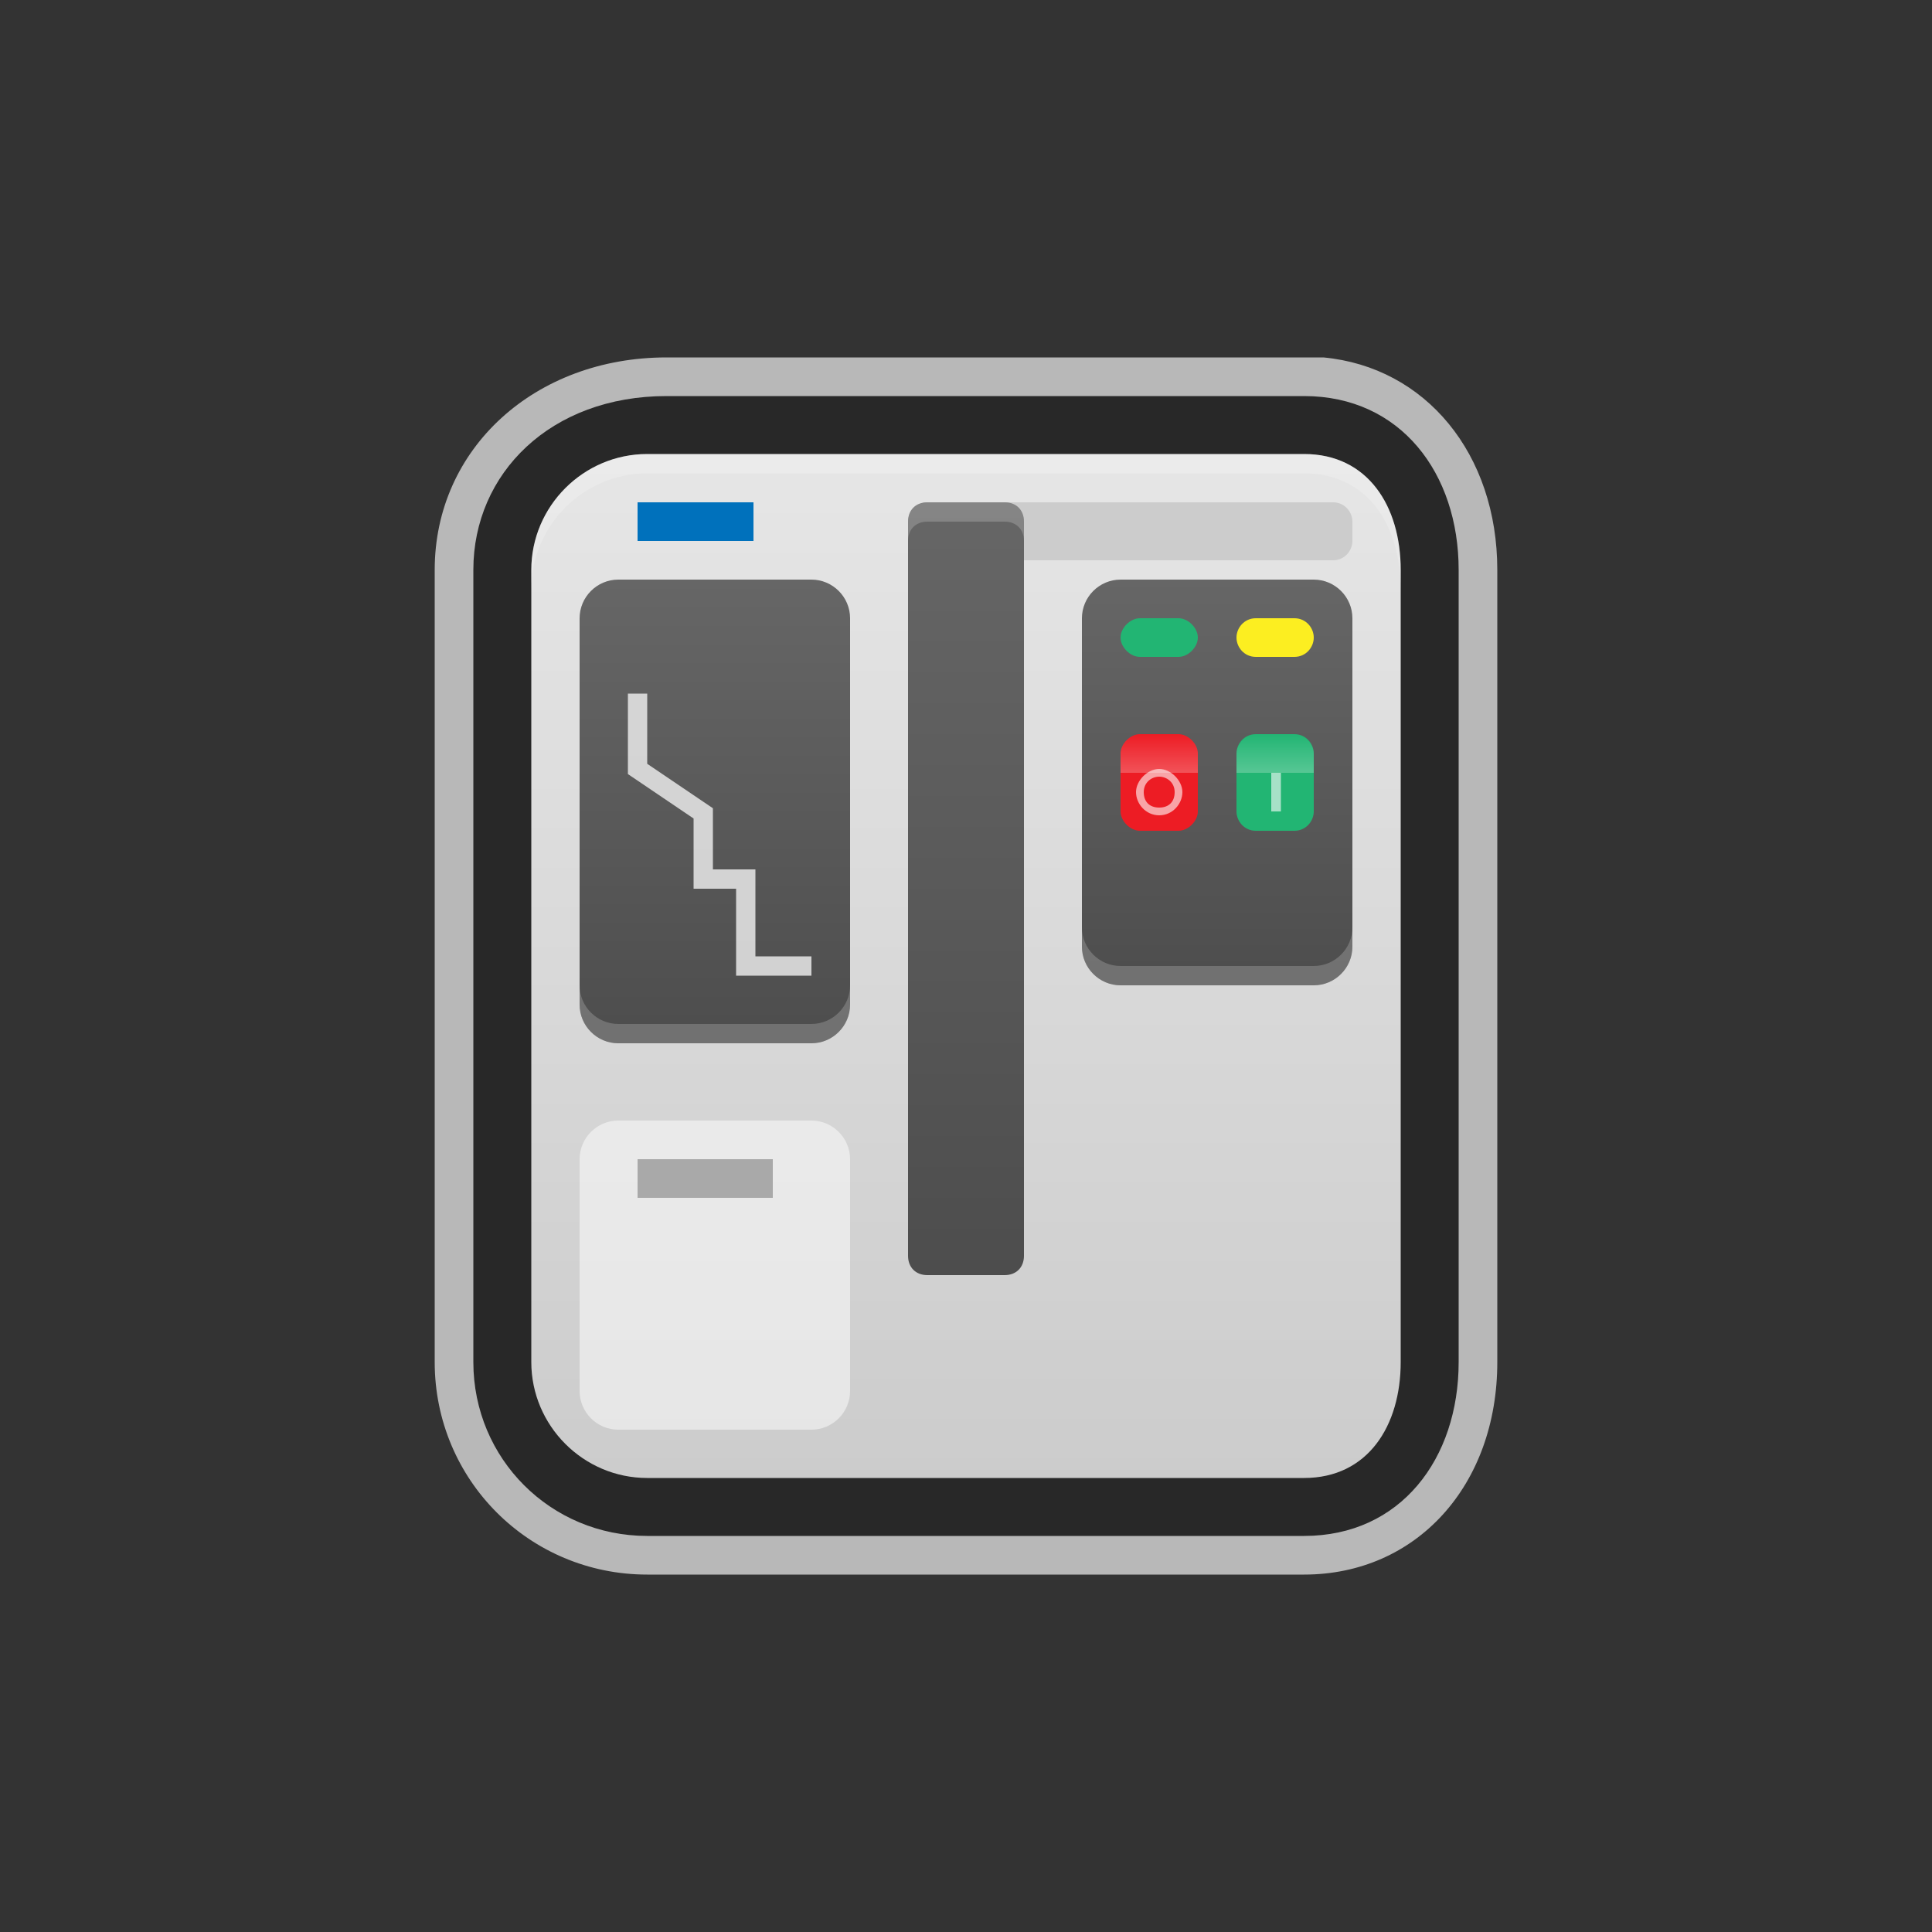 <svg xmlns="http://www.w3.org/2000/svg" width="48" height="48" viewBox="0 0 100 100"><rect x="0" y="0" width="100" height="100" fill="#333333" stroke="none"/><title>breaker-face</title><g class="symbol face"><path class="outer" fill="#282828" d="M68.5 20.5h-34c-6 0-10 4-10 9v41c0 5 4 9 9 9h34c5 0 8-4 8-9v-41c0-5-3-9-8-9h1z"/><path class="edging" opacity=".65" fill="#FFF" d="M68.5 20.5h-1 1m-1 0c5 0 8 4 8 9v41c0 5-3 9-8 9h-34c-5 0-9-4-9-9v-41c0-5 4-9 10-9h33m1-2h-34c-6.8 0-12 4.7-12 11v41c0 6.1 4.9 11 11 11h34c5.8 0 10-4.6 10-11v-41c0-6-3.7-10.5-9-11z"/><linearGradient id="a" gradientUnits="userSpaceOnUse" x1="50" y1="23.5" x2="50" y2="76.5"><stop offset="0" stop-color="#e6e6e6"/><stop offset="1" stop-color="#ccc"/></linearGradient><path fill="url(#a)" d="M67.5 76.5h-34c-3.3 0-6-2.7-6-6v-41c0-3.3 2.7-6 6-6h34c3.3 0 5 2.7 5 6v41c0 3.3-1.7 6-5 6z"/><path opacity=".2" fill="#FFF" d="M67.5 23.5h-34c-3.3 0-6 2.7-6 6v1c0-3.3 2.7-6 6-6h34c3.3 0 5 2.7 5 6v-1c0-3.3-1.7-6-5-6z"/><path fill="#CCC" d="M69 29H48c-.5 0-1-.5-1-1v-1c0-.5.5-1 1-1h21c.6 0 1 .5 1 1v1c0 .5-.4 1-1 1z"/><linearGradient id="b" gradientUnits="userSpaceOnUse" x1="50" y1="26" x2="50" y2="66"><stop offset="0" stop-color="#666"/><stop offset="1" stop-color="#4d4d4d"/></linearGradient><path fill="url(#b)" d="M52 66h-4c-.6 0-1-.4-1-1V27c0-.6.4-1 1-1h4c.6 0 1 .4 1 1v38c0 .6-.4 1-1 1z"/><linearGradient id="c" gradientUnits="userSpaceOnUse" x1="63" y1="30" x2="63" y2="51"><stop offset="0" stop-color="#666"/><stop offset="1" stop-color="#4d4d4d"/></linearGradient><path fill="url(#c)" d="M68 51H58c-1.1 0-2-.9-2-2V32c0-1.1.9-2 2-2h10c1.1 0 2 .9 2 2v17c0 1.1-.9 2-2 2z"/><path opacity=".5" fill="#FFF" d="M42 74H32c-1.1 0-2-.9-2-2V60c0-1.1.9-2 2-2h10c1.1 0 2 .9 2 2v12c0 1.1-.9 2-2 2z"/><path fill="#ED1C24" d="M61 43h-2c-.5 0-1-.5-1-1v-3c0-.5.5-1 1-1h2c.5 0 1 .5 1 1v3c0 .5-.5 1-1 1z"/><path fill="#22B573" d="M67 43h-2c-.6 0-1-.5-1-1v-3c0-.5.4-1 1-1h2c.6 0 1 .5 1 1v3c0 .5-.4 1-1 1zM61 34h-2c-.5 0-1-.5-1-1s.5-1 1-1h2c.5 0 1 .5 1 1s-.5 1-1 1z"/><path fill="#FCEE21" d="M67 34h-2c-.6 0-1-.5-1-1s.4-1 1-1h2c.6 0 1 .5 1 1s-.4 1-1 1z"/><path fill="#999" d="M33 60h7v2h-7z" opacity=".8"/><path opacity=".2" fill="#FFF" d="M68 50H58c-1.1 0-2-.9-2-2v1c0 1.1.9 2 2 2h10c1.1 0 2-.9 2-2v-1c0 1.1-.9 2-2 2z"/><linearGradient id="d" gradientUnits="userSpaceOnUse" x1="37" y1="30" x2="37" y2="54"><stop offset="0" stop-color="#666"/><stop offset="1" stop-color="#4d4d4d"/></linearGradient><path fill="url(#d)" d="M42 54H32c-1.1 0-2-.9-2-2V32c0-1.1.9-2 2-2h10c1.1 0 2 .9 2 2v20c0 1.1-.9 2-2 2z"/><path opacity=".8" fill="none" stroke="#F2F2F2" stroke-miterlimit="10" d="M33 35.9v3.9l3.4 2.3v3.4h2.2V50H42"/><path opacity=".2" fill="#FFF" d="M42 53H32c-1.1 0-2-.9-2-2v1c0 1.1.9 2 2 2h10c1.1 0 2-.9 2-2v-1c0 1.1-.9 2-2 2z"/><path fill="#0071BC" d="M33 26h6v2h-6z"/><path opacity=".2" fill="#FFF" d="M52 26h-4c-.6 0-1 .4-1 1v1c0-.6.4-1 1-1h4c.6 0 1 .4 1 1v-1c0-.6-.4-1-1-1z"/><linearGradient id="e" gradientUnits="userSpaceOnUse" x1="60" y1="40" x2="60" y2="38"><stop offset="0" stop-color="#fff" stop-opacity=".4"/><stop offset="1" stop-color="#fff" stop-opacity="0"/></linearGradient><path opacity=".6" fill="url(#e)" d="M62 40v-1c0-.5-.5-1-1-1h-2c-.5 0-1 .5-1 1v1h4z"/><linearGradient id="f" gradientUnits="userSpaceOnUse" x1="66" y1="40" x2="66" y2="38"><stop offset="0" stop-color="#fff" stop-opacity=".4"/><stop offset="1" stop-color="#fff" stop-opacity="0"/></linearGradient><path opacity=".6" fill="url(#f)" d="M68 40v-1c0-.5-.5-1-1-1h-2c-.5 0-1 .5-1 1v1h4z"/><g opacity=".6"><path fill="#FFF" d="M60 42.2c-.7 0-1.2-.6-1.2-1.2s.6-1.2 1.2-1.2 1.2.6 1.2 1.2-.5 1.2-1.2 1.2zm0-2c-.4 0-.8.3-.8.8s.3.8.8.8.8-.3.8-.8-.4-.8-.8-.8zM65.8 40h.5v2h-.5z"/></g></g></svg>